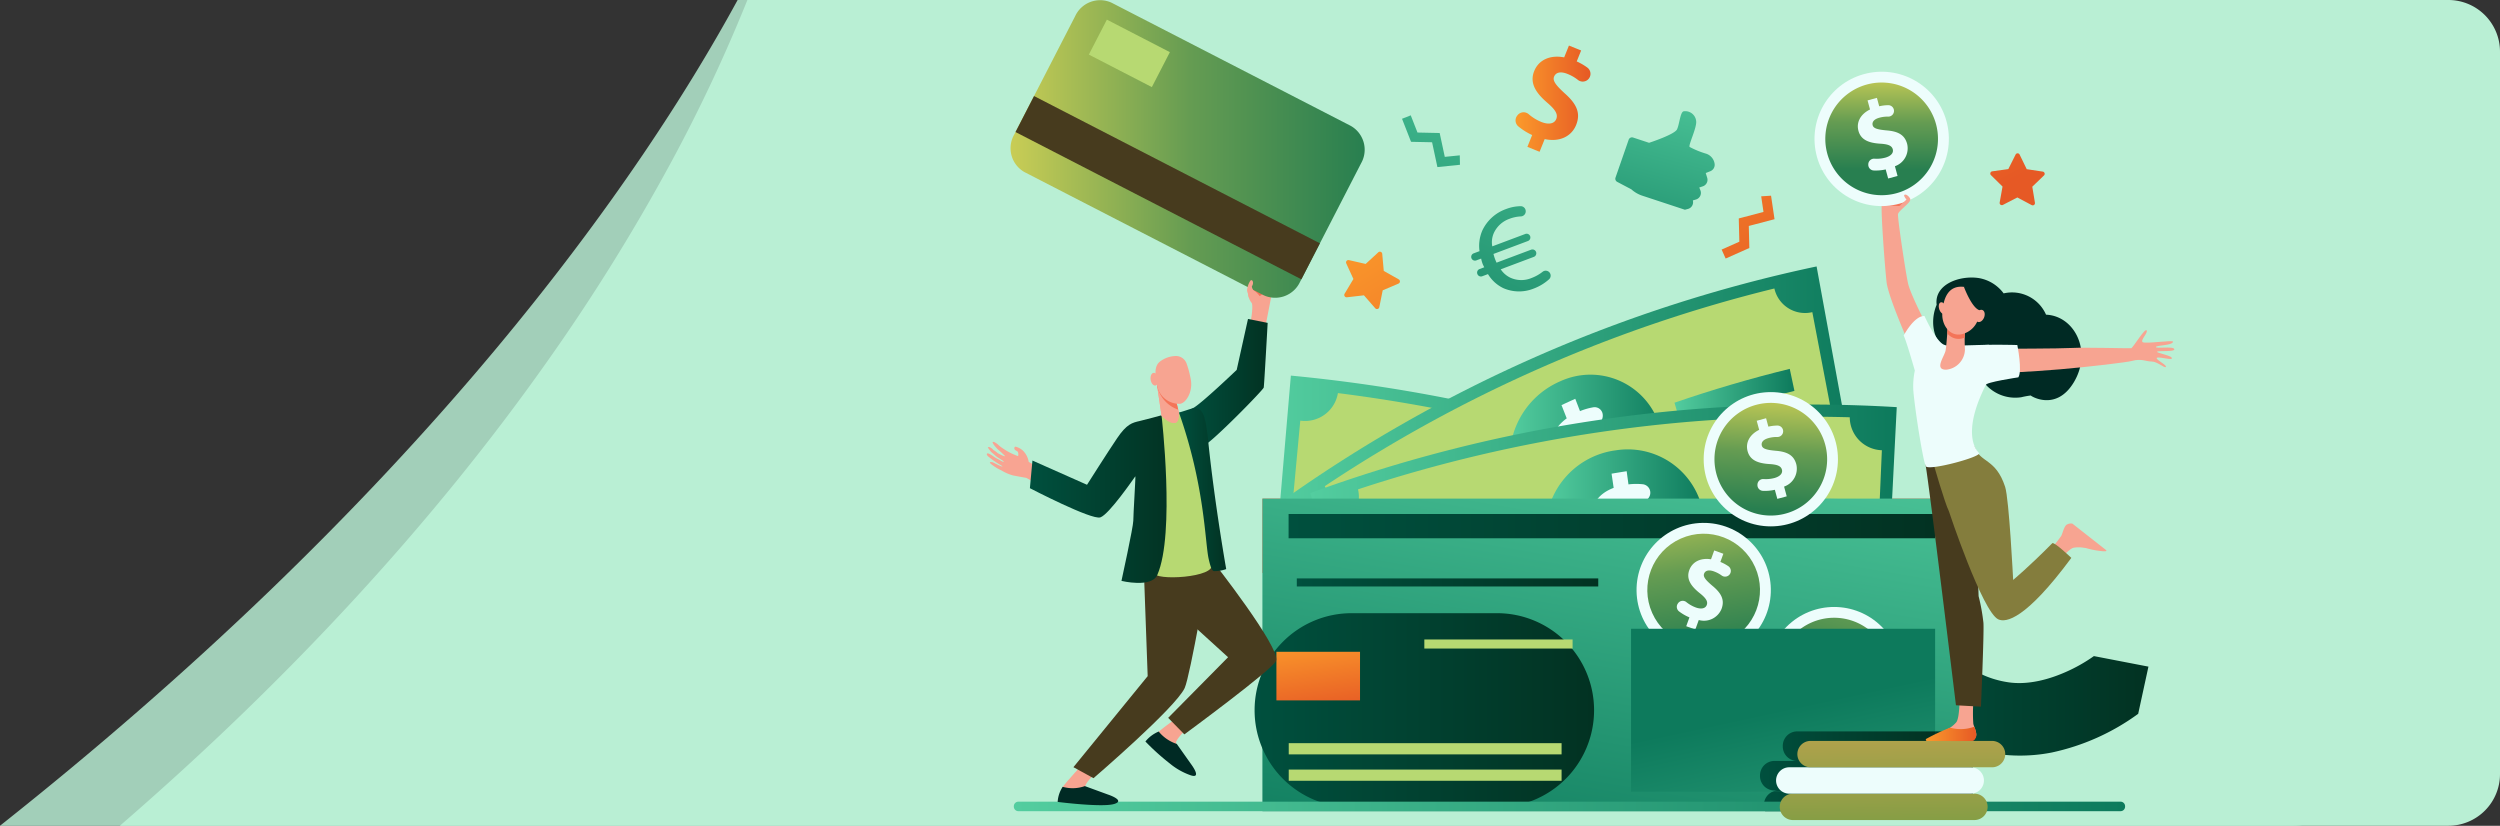 <svg xmlns="http://www.w3.org/2000/svg" xmlns:xlink="http://www.w3.org/1999/xlink" width="435.957" height="144" viewBox="0 0 435.957 144">
  <rect x="0" y="0" width="435.957" height="144" fill="#333333" stroke="none"/>
  <defs>
    <linearGradient id="linear-gradient" y1="0.5" x2="1" y2="0.5" gradientUnits="objectBoundingBox">
      <stop offset="0" stop-color="#00503e"/>
      <stop offset="1" stop-color="#023222"/>
    </linearGradient>
    <linearGradient id="linear-gradient-2" x1="-2.236" y1="-4.341" x2="0.474" y2="0.474" gradientUnits="objectBoundingBox">
      <stop offset="0" stop-color="#fb9a2b"/>
      <stop offset="1" stop-color="#e65925"/>
    </linearGradient>
    <linearGradient id="linear-gradient-3" y1="0.5" x2="1" y2="0.5" gradientUnits="objectBoundingBox">
      <stop offset="0" stop-color="#53cd9f"/>
      <stop offset="1" stop-color="#0d7a5c"/>
    </linearGradient>
    <linearGradient id="linear-gradient-9" x1="0.829" y1="-0.342" x2="0.214" y2="1.232" xlink:href="#linear-gradient-3"/>
    <linearGradient id="linear-gradient-13" x1="0.31" y1="-0.28" x2="0.688" y2="1.269" xlink:href="#linear-gradient-2"/>
    <linearGradient id="linear-gradient-15" x1="0.529" y1="-0.086" x2="0.478" y2="0.946" gradientUnits="objectBoundingBox">
      <stop offset="0" stop-color="#c9cd55"/>
      <stop offset="0.507" stop-color="#659c52"/>
      <stop offset="1" stop-color="#287f50"/>
    </linearGradient>
    <linearGradient id="linear-gradient-16" x1="0.855" y1="-0.764" x2="0.472" y2="0.601" xlink:href="#linear-gradient-15"/>
    <linearGradient id="linear-gradient-17" x1="0.745" y1="-0.374" x2="0.362" y2="0.991" xlink:href="#linear-gradient-15"/>
    <linearGradient id="linear-gradient-18" x1="1.273" y1="2.425" x2="0.497" y2="0.493" xlink:href="#linear-gradient-3"/>
    <linearGradient id="linear-gradient-21" x1="0.302" y1="-2.729" x2="0.663" y2="3.171" gradientUnits="objectBoundingBox">
      <stop offset="0" stop-color="#c7a44f"/>
      <stop offset="1" stop-color="#609a3f"/>
    </linearGradient>
    <linearGradient id="linear-gradient-22" x1="0.386" y1="-1.368" x2="0.747" y2="4.532" xlink:href="#linear-gradient-21"/>
    <linearGradient id="linear-gradient-23" x1="-1.388" y1="-2.207" x2="1.4" y2="1.781" xlink:href="#linear-gradient-2"/>
    <linearGradient id="linear-gradient-24" x1="0" y1="0.5" x2="1" y2="0.5" xlink:href="#linear-gradient-2"/>
    <linearGradient id="linear-gradient-25" x1="1.59" y1="-2.011" x2="-0.279" y2="2.647" xlink:href="#linear-gradient-3"/>
    <linearGradient id="linear-gradient-26" x1="1.459" y1="-2.36" x2="-1.104" y2="5.316" xlink:href="#linear-gradient-3"/>
    <linearGradient id="linear-gradient-27" x1="0.791" y1="-0.474" x2="0.113" y2="2.07" xlink:href="#linear-gradient-3"/>
    <linearGradient id="linear-gradient-28" x1="-0.039" y1="-0.254" x2="2.607" y2="4.114" xlink:href="#linear-gradient-2"/>
    <linearGradient id="linear-gradient-33" x1="0" y1="0.5" x2="1" y2="0.5" xlink:href="#linear-gradient-15"/>
    <linearGradient id="linear-gradient-36" x1="0.503" y1="-0.079" x2="0.499" y2="0.771" xlink:href="#linear-gradient-15"/>
  </defs>
  <g id="Group_1527" data-name="Group 1527" transform="translate(-547.043 -595)">
    <path id="Subtraction_5" data-name="Subtraction 5" d="M846.547,202.58H446.59c33.389-26.458,62.457-54.405,86.4-83.067,9.457-11.323,18.134-22.794,25.789-34.095,6.169-9.107,11.7-18.136,16.44-26.838H846.547a9.01,9.01,0,0,1,9,9v126A9.01,9.01,0,0,1,846.547,202.58Z" transform="translate(100.453 536.42)" fill="#b9efd4" opacity="0.827"/>
    <path id="Subtraction_6" data-name="Subtraction 6" d="M846.547,202.58H440.484c29.66-25.658,54.774-52.952,74.643-81.126a340.907,340.907,0,0,0,21.451-34.5A276.136,276.136,0,0,0,549.922,58.58H846.547a9.01,9.01,0,0,1,9,9v126A9.01,9.01,0,0,1,846.547,202.58Z" transform="translate(127.453 536.42)" fill="#b9efd4"/>
    <g id="Group_1460" data-name="Group 1460" transform="translate(-677.131 181.003)">
      <g id="Group_1433" data-name="Group 1433" transform="translate(1553.034 526.779)">
        <path id="Path_1601" data-name="Path 1601" d="M2967.347,1552.88a24.785,24.785,0,0,1-4.9-5.358l10.725-6.775s-.015-.025-.046-.071a13.9,13.9,0,0,0,2.688,2.745,16.742,16.742,0,0,0,7.877,3.433c3.751.6,7.621-.653,10.208-1.808a27.721,27.721,0,0,0,4.834-2.742l9.51,1.838-1.788,8.227a39.527,39.527,0,0,1-15.1,6.755A28.671,28.671,0,0,1,2967.347,1552.88Z" transform="translate(-2962.452 -1540.675)" fill="url(#linear-gradient)"/>
      </g>
      <path id="Path_1602" data-name="Path 1602" d="M3146.587,690.032l2.517-1.3,2.5,1.334a.39.39,0,0,0,.568-.407l-.463-2.8,2.042-1.967a.39.39,0,0,0-.212-.666l-2.8-.424-1.24-2.55a.39.39,0,0,0-.7,0l-1.27,2.535-2.808.391a.39.39,0,0,0-.22.663l2.019,1.991-.5,2.792A.39.39,0,0,0,3146.587,690.032Z" transform="translate(-1573.139 -240.303)" fill="url(#linear-gradient-2)"/>
      <rect id="Rectangle_139" data-name="Rectangle 139" width="123.853" height="12.964" transform="translate(1444.317 500.946)" fill="#f47257"/>
      <g id="Group_1435" data-name="Group 1435" transform="translate(1445.817 479.501)">
        <path id="Path_1603" data-name="Path 1603" d="M1980.791,1135.7a239.162,239.162,0,0,0-89.409-26.79q1.731-20.271,3.462-40.542a276.536,276.536,0,0,1,103.377,30.975Z" transform="translate(-1891.382 -1068.373)" fill="url(#linear-gradient-3)"/>
        <path id="Path_1604" data-name="Path 1604" d="M1918.808,1128.839q1.18-12.642,2.359-25.284a5.8,5.8,0,0,0,6.561-4.8,274.515,274.515,0,0,1,86.676,25.971c-1.219,2.769.211,6.188,3.16,7.717l-10.7,22.785a5.145,5.145,0,0,0-7.143,2.524,241.067,241.067,0,0,0-76.114-22.807A5.454,5.454,0,0,0,1918.808,1128.839Z" transform="translate(-1916.063 -1095.71)" fill="#b7d972"/>
        <g id="Group_1434" data-name="Group 1434" transform="translate(13.702 15.766)">
          <path id="Path_1605" data-name="Path 1605" d="M2310.856,1244.625a14.033,14.033,0,0,1-17.481,8.729,14.976,14.976,0,0,1-10.2-17.275c1.614-7.514,9.6-12.017,17.7-9.512S2313.371,1237.389,2310.856,1244.625Z" transform="translate(-2257.365 -1225.871)" fill="#50bfa5"/>
          <path id="Path_1606" data-name="Path 1606" d="M2359.81,1287.715q.3-1.214.6-2.428a13.14,13.14,0,0,1-2.935-1.374,1.567,1.567,0,0,1-.565-2.034l.045-.085a1.505,1.505,0,0,1,2.172-.53,9.66,9.66,0,0,0,2.69,1.246c1.471.412,2.621.146,2.887-.873.251-.967-.418-1.826-2.2-3.006-2.573-1.7-4.215-3.472-3.648-5.966.512-2.259,2.6-3.61,5.633-3.344q.3-1.215.6-2.43,1.34.371,2.676.756-.286,1.123-.573,2.245a12.357,12.357,0,0,1,2.377,1.059,1.559,1.559,0,0,1,.62,2.115h0a1.581,1.581,0,0,1-2.209.468,8.835,8.835,0,0,0-2.268-1c-1.743-.5-2.483.071-2.657.786-.207.846.6,1.633,2.637,3.1,2.868,1.985,3.726,3.781,3.1,6.06-.628,2.259-2.769,3.677-5.828,3.341q-.336,1.3-.673,2.6Q2361.051,1288.059,2359.81,1287.715Z" transform="translate(-2323.861 -1262.784)" fill="#3c8f7c"/>
          <path id="Path_1607" data-name="Path 1607" d="M2049.806,1253.96q-10.678-2.464-21.543-4.009.251-1.949.5-3.9,11.008,1.564,21.845,4.065Z" transform="translate(-2028.263 -1244.033)" fill="#50bfa5"/>
          <path id="Path_1608" data-name="Path 1608" d="M2616.348,1409.277q-9.937-4.859-20.2-8.843l1.3-3.69q10.4,4.036,20.486,8.966Z" transform="translate(-2539.299 -1379.64)" fill="#50bfa5"/>
        </g>
      </g>
      <g id="Group_1437" data-name="Group 1437" transform="translate(1447.448 460.46)">
        <path id="Path_1609" data-name="Path 1609" d="M2008.5,918.148a215.974,215.974,0,0,0-80.874,35.558l-19.955-34.433a249.715,249.715,0,0,1,93.508-41.113Z" transform="translate(-1907.671 -878.16)" fill="url(#linear-gradient-3)"/>
        <path id="Path_1610" data-name="Path 1610" d="M1975.6,980.61l-12.3-21.6a6.351,6.351,0,0,0,2.176-7.992,247.832,247.832,0,0,1,78.4-34.471,5.476,5.476,0,0,0,6.617,4.126l4.753,24.919a5.423,5.423,0,0,0-3.871,6.548,217.628,217.628,0,0,0-68.848,30.271A4.7,4.7,0,0,0,1975.6,980.61Z" transform="translate(-1957.729 -912.703)" fill="#b7d972"/>
        <g id="Group_1436" data-name="Group 1436" transform="translate(17.805 17.86)">
          <path id="Path_1611" data-name="Path 1611" d="M2333.057,1076.11c2.167,7.365-1.513,15.237-8.057,18.057a13,13,0,0,1-17.122-7.246,14.6,14.6,0,0,1,7.783-18.818A12.62,12.62,0,0,1,2333.057,1076.11Z" transform="translate(-2284.652 -1065.941)" fill="url(#linear-gradient-3)"/>
          <path id="Path_1612" data-name="Path 1612" d="M2389.477,1129.745l-.9-2.314a11.432,11.432,0,0,1-2.929.774,1.423,1.423,0,0,1-1.547-1.258c-.005-.032-.01-.064-.014-.1a1.556,1.556,0,0,1,1.309-1.8,8.419,8.419,0,0,0,2.677-.72c1.314-.608,2.016-1.551,1.646-2.53-.351-.928-1.323-1.185-3.292-.992-2.843.285-5.04-.08-6.006-2.423-.875-2.121-.087-4.521,2.3-6.241q-.455-1.155-.91-2.311,1.195-.557,2.4-1.1l.824,2.149a10.784,10.784,0,0,1,2.342-.67A1.416,1.416,0,0,1,2389,1111.5h0a1.628,1.628,0,0,1-1.371,1.777,7.715,7.715,0,0,0-2.229.648c-1.562.715-1.793,1.635-1.525,2.315.317.8,1.349.917,3.665.785,3.219-.246,4.85.636,5.65,2.849.791,2.2,0,4.684-2.447,6.362l.947,2.494Q2390.584,1129.229,2389.477,1129.745Z" transform="translate(-2350.59 -1103.509)" fill="#edfdfc"/>
          <path id="Path_1613" data-name="Path 1613" d="M2105.465,1258.969q-9.25,4.831-18.129,10.512l-1.794-3.419q8.995-5.757,18.383-10.659Z" transform="translate(-2085.543 -1235.5)" fill="#50bfa5"/>
          <path id="Path_1614" data-name="Path 1614" d="M2615.188,1060.417q-10.033,2.456-19.823,5.818l-1.091-3.759q9.919-3.406,20.1-5.9Q2614.781,1058.5,2615.188,1060.417Z" transform="translate(-2543.349 -1056.577)" fill="url(#linear-gradient-3)"/>
        </g>
      </g>
      <g id="Group_1439" data-name="Group 1439" transform="translate(1452.659 484.535)">
        <path id="Path_1615" data-name="Path 1615" d="M2059.94,1159.766a219.152,219.152,0,0,0-88.454,12.964l-11.761-38.616A253.389,253.389,0,0,1,2062,1119.124Q2060.969,1139.445,2059.94,1159.766Z" transform="translate(-1959.725 -1118.663)" fill="url(#linear-gradient-3)"/>
        <path id="Path_1616" data-name="Path 1616" d="M2009.947,1183.914l-7.159-24.167a6.113,6.113,0,0,0,4.019-7.157,251.477,251.477,0,0,1,85.75-12.568,5.781,5.781,0,0,0,5.6,5.748q-.547,12.688-1.093,25.377a5.245,5.245,0,0,0-5.363,5.311,220.841,220.841,0,0,0-75.3,11.036A4.971,4.971,0,0,0,2009.947,1183.914Z" transform="translate(-1998.477 -1137.794)" fill="#b7d972"/>
        <g id="Group_1438" data-name="Group 1438" transform="translate(15.948 7.848)">
          <path id="Path_1617" data-name="Path 1617" d="M2397.037,1209.56a14.555,14.555,0,0,1-12.193,15.339,13.777,13.777,0,0,1-15.286-11.554,14.067,14.067,0,0,1,12.1-16.148A13.343,13.343,0,0,1,2397.037,1209.56Z" transform="translate(-2344.301 -1197.059)" fill="url(#linear-gradient-3)"/>
          <path id="Path_1618" data-name="Path 1618" d="M2456.743,1256.646q-.178-1.239-.356-2.479a11.8,11.8,0,0,1-3.084-.028,1.5,1.5,0,0,1-1.24-1.627c0-.032.005-.065.008-.1a1.513,1.513,0,0,1,1.717-1.4,8.685,8.685,0,0,0,2.822.013c1.444-.24,2.36-.966,2.222-2.012-.132-.992-1.035-1.5-3.032-1.833-2.885-.478-4.977-1.414-5.389-3.938-.374-2.285.967-4.4,3.735-5.43q-.181-1.239-.363-2.477,1.314-.222,2.63-.43.158,1.149.316,2.3a11.1,11.1,0,0,1,2.478-.027,1.486,1.486,0,0,1,1.318,1.678h0a1.583,1.583,0,0,1-1.773,1.356,7.958,7.958,0,0,0-2.361.036c-1.715.278-2.159,1.107-2.051,1.836.127.863,1.124,1.245,3.451,1.731,3.248.616,4.659,1.9,4.937,4.255.272,2.334-1.093,4.532-3.907,5.508q.179,1.332.358,2.665Q2457.96,1256.44,2456.743,1256.646Z" transform="translate(-2417.185 -1231.121)" fill="#edfdfc"/>
          <path id="Path_1619" data-name="Path 1619" d="M2140.449,1340.355q-10.295,2.222-20.42,5.366l-.982-3.784q10.257-3.186,20.706-5.441Z" transform="translate(-2119.047 -1322.538)" fill="#50bfa5"/>
          <path id="Path_1620" data-name="Path 1620" d="M2701.966,1286.7q-10.518-.284-21.006.373-.1-1.964-.205-3.927,10.626-.665,21.3-.378Z" transform="translate(-2624.526 -1274.11)" fill="#50bfa5"/>
        </g>
      </g>
      <rect id="Rectangle_140" data-name="Rectangle 140" width="123.853" height="54.508" transform="translate(1444.317 500.946)" fill="url(#linear-gradient-9)"/>
      <path id="Path_1621" data-name="Path 1621" d="M2780.3,1688.115h-30.647a2.52,2.52,0,0,0-2.46,2.576h0a2.52,2.52,0,0,0,2.46,2.577h-3.974a2.52,2.52,0,0,0-2.46,2.576h0a2.52,2.52,0,0,0,2.46,2.576h.688a2.52,2.52,0,0,0-2.46,2.576,2.678,2.678,0,0,0,.207,1.034H2780.3Z" transform="translate(-1212.132 -1146.577)" fill="url(#linear-gradient)"/>
      <rect id="Rectangle_141" data-name="Rectangle 141" width="112.745" height="4.233" transform="translate(1448.881 503.63)" fill="url(#linear-gradient)"/>
      <g id="Group_1440" data-name="Group 1440" transform="translate(1442.953 520.926)">
        <path id="Rectangle_142" data-name="Rectangle 142" d="M16.926,0H42.275A16.926,16.926,0,0,1,59.2,16.926v0A16.926,16.926,0,0,1,42.276,33.853H16.926A16.926,16.926,0,0,1,0,16.926v0A16.926,16.926,0,0,1,16.926,0Z" fill="url(#linear-gradient)"/>
        <rect id="Rectangle_143" data-name="Rectangle 143" width="14.579" height="8.476" transform="translate(3.806 6.732)" fill="url(#linear-gradient-13)"/>
        <rect id="Rectangle_144" data-name="Rectangle 144" width="25.853" height="1.582" transform="translate(29.601 4.585)" fill="#b7d972"/>
        <rect id="Rectangle_145" data-name="Rectangle 145" width="47.579" height="1.955" transform="translate(5.954 22.667)" fill="#b7d972"/>
        <rect id="Rectangle_146" data-name="Rectangle 146" width="47.579" height="1.955" transform="translate(5.954 27.27)" fill="#b7d972"/>
      </g>
      <rect id="Rectangle_147" data-name="Rectangle 147" width="52.569" height="1.405" transform="translate(1450.313 514.863)" fill="url(#linear-gradient)"/>
      <g id="Group_1442" data-name="Group 1442" transform="translate(1521.265 482.372)">
        <circle id="Ellipse_393" data-name="Ellipse 393" cx="11.708" cy="11.708" r="11.708" transform="translate(0)" fill="#edfdfc"/>
        <path id="Path_1622" data-name="Path 1622" d="M2681.76,1120.038a9.824,9.824,0,1,1-13.685-2.4A9.824,9.824,0,0,1,2681.76,1120.038Z" transform="translate(-2662.011 -1113.974)" fill="url(#linear-gradient-15)"/>
        <g id="Group_1441" data-name="Group 1441" transform="translate(7.555 4.555)">
          <path id="Path_1623" data-name="Path 1623" d="M2725.847,1156.616l-.428-1.583a7.966,7.966,0,0,1-2.091.184,1,1,0,0,1-.947-.984v-.063a1,1,0,0,1,1.057-1.009,5.812,5.812,0,0,0,1.892-.177c.95-.257,1.5-.8,1.321-1.466-.171-.633-.813-.889-2.159-.972-1.945-.118-3.387-.622-3.824-2.238-.4-1.467.326-2.9,2.014-3.728l-.428-1.583,1.633-.442.4,1.467a7.352,7.352,0,0,1,1.58-.192,1,1,0,0,1,1,.985h0a1,1,0,0,1-1.018,1.011,5.307,5.307,0,0,0-1.521.188c-1.083.293-1.307.854-1.181,1.321.149.55.827.742,2.387.892,2.173.164,3.22.864,3.626,2.364a3.308,3.308,0,0,1-2.132,3.885l.459,1.7Z" transform="translate(-2720.56 -1142.553)" fill="#edfdfc"/>
        </g>
      </g>
      <g id="Group_1444" data-name="Group 1444" transform="translate(1527.461 514.992)">
        <circle id="Ellipse_394" data-name="Ellipse 394" cx="11.708" cy="11.708" r="11.708" transform="translate(0 16.557) rotate(-45)" fill="#edfdfc"/>
        <path id="Path_1624" data-name="Path 1624" d="M2792.1,1494.354a9.824,9.824,0,1,1-13.685-2.4A9.824,9.824,0,0,1,2792.1,1494.354Z" transform="translate(-2767.501 -1483.441)" fill="url(#linear-gradient-16)"/>
        <g id="Group_1443" data-name="Group 1443" transform="translate(12.404 9.404)">
          <path id="Path_1625" data-name="Path 1625" d="M2836.187,1530.933l-.428-1.583a7.967,7.967,0,0,1-2.092.184,1,1,0,0,1-.946-.984v-.063a1,1,0,0,1,1.058-1.009,5.815,5.815,0,0,0,1.891-.177c.95-.257,1.5-.8,1.321-1.466-.171-.633-.813-.889-2.159-.972-1.946-.118-3.387-.622-3.824-2.239-.4-1.466.326-2.9,2.014-3.728l-.428-1.583,1.633-.442.4,1.466a7.373,7.373,0,0,1,1.58-.192,1,1,0,0,1,1,.985h0a1,1,0,0,1-1.018,1.011,5.307,5.307,0,0,0-1.52.188c-1.083.293-1.307.854-1.181,1.321.149.55.826.742,2.387.892,2.173.164,3.22.864,3.626,2.364a3.308,3.308,0,0,1-2.133,3.885l.46,1.7Z" transform="translate(-2830.9 -1516.87)" fill="#fff"/>
        </g>
      </g>
      <g id="Group_1446" data-name="Group 1446" transform="translate(1508.292 503.92)">
        <circle id="Ellipse_395" data-name="Ellipse 395" cx="11.708" cy="11.708" r="11.708" transform="matrix(1, -0.017, 0.017, 1, 1.07, 1.46)" fill="#edfdfc"/>
        <circle id="Ellipse_396" data-name="Ellipse 396" cx="9.824" cy="9.824" r="9.824" transform="translate(0 7.994) rotate(-24.006)" fill="url(#linear-gradient-17)"/>
        <g id="Group_1445" data-name="Group 1445" transform="translate(8.288 6.065)">
          <path id="Path_1626" data-name="Path 1626" d="M2599.933,1386.12l.559-1.542a7.96,7.96,0,0,1-1.818-1.051,1,1,0,0,1-.209-1.349l.035-.052a1,1,0,0,1,1.446-.219,5.822,5.822,0,0,0,1.65.941c.925.335,1.688.208,1.923-.441.224-.617-.155-1.195-1.208-2.036-1.525-1.214-2.415-2.455-1.845-4.029.518-1.428,1.93-2.183,3.791-1.894l.559-1.542,1.591.577-.518,1.428a7.352,7.352,0,0,1,1.4.75,1,1,0,0,1,.25,1.379h0a1,1,0,0,1-1.414.242,5.312,5.312,0,0,0-1.353-.719c-1.055-.382-1.561-.052-1.725.4-.194.536.25,1.083,1.442,2.1,1.684,1.382,2.139,2.557,1.61,4.018a3.308,3.308,0,0,1-3.978,1.955l-.6,1.656Z" transform="translate(-2598.291 -1372.906)" fill="#edfdfc"/>
        </g>
      </g>
      <rect id="Rectangle_148" data-name="Rectangle 148" width="53.025" height="28.418" transform="translate(1508.601 523.643)" fill="url(#linear-gradient-18)"/>
      <path id="Path_1627" data-name="Path 1627" d="M2747.194,1690.691h0a2.52,2.52,0,0,0,2.46,2.577h-3.974a2.52,2.52,0,0,0-2.46,2.576h0a2.52,2.52,0,0,0,2.46,2.576h.688a2.359,2.359,0,0,0-.989.217h28.378v-10.522h-24.1A2.52,2.52,0,0,0,2747.194,1690.691Z" transform="translate(-1212.132 -1146.577)" fill="url(#linear-gradient)"/>
      <g id="Group_1448" data-name="Group 1448" transform="translate(1400.969 543.201)">
        <g id="Group_1447" data-name="Group 1447" transform="translate(0 10.592)">
          <path id="Path_1628" data-name="Path 1628" d="M1443.355,1811.365h0a.8.8,0,0,0,.771.831H1636.37a.8.8,0,0,0,.771-.831h0a.8.8,0,0,0-.771-.831H1444.126A.8.8,0,0,0,1443.355,1811.365Z" transform="translate(-1443.355 -1810.534)" fill="url(#linear-gradient-3)"/>
        </g>
        <path id="Path_1629" data-name="Path 1629" d="M2811.574,1801.2h-31.649a2.3,2.3,0,0,1-2.3-2.3h0a2.3,2.3,0,0,1,2.3-2.3h31.649a2.3,2.3,0,0,1,2.3,2.3h0A2.3,2.3,0,0,1,2811.574,1801.2Z" transform="translate(-2644.063 -1787.401)" fill="url(#linear-gradient-21)"/>
        <path id="Path_1630" data-name="Path 1630" d="M2805.146,1755.258H2773.5a2.3,2.3,0,0,1-2.3-2.3h0a2.3,2.3,0,0,1,2.3-2.3h31.648a2.3,2.3,0,0,1,2.3,2.3h0A2.3,2.3,0,0,1,2805.146,1755.258Z" transform="translate(-2638.278 -1746.061)" fill="#edfdfc"/>
        <path id="Path_1631" data-name="Path 1631" d="M2842.246,1709.319H2810.6a2.3,2.3,0,0,1-2.3-2.3h0a2.3,2.3,0,0,1,2.3-2.3h31.649a2.3,2.3,0,0,1,2.3,2.3h0A2.3,2.3,0,0,1,2842.246,1709.319Z" transform="translate(-2671.665 -1704.72)" fill="url(#linear-gradient-22)"/>
      </g>
      <path id="Path_1632" data-name="Path 1632" d="M2683.275,755.018l.4,2.724-4.311,1.132.1,4.056-3.088,1.375.7,1.563,4.13-1.839-.093-3.843,4.486-1.178-.606-4.1Z" transform="translate(-1151.979 -306.786)" fill="url(#linear-gradient-23)"/>
      <g id="Group_1449" data-name="Group 1449" transform="translate(1488.459 421.941)">
        <path id="Path_1633" data-name="Path 1633" d="M2319.425,511.027l.831-2.062a10.793,10.793,0,0,1-2.412-1.511,1.353,1.353,0,0,1-.22-1.837l.051-.069a1.35,1.35,0,0,1,1.969-.227,7.876,7.876,0,0,0,2.191,1.354c1.237.5,2.276.362,2.626-.506.332-.825-.152-1.626-1.54-2.815-2.007-1.717-3.155-3.441-2.306-5.546.77-1.91,2.719-2.865,5.225-2.385l.831-2.062,2.127.857-.77,1.91a9.982,9.982,0,0,1,1.865,1.084,1.351,1.351,0,0,1,.272,1.88h0a1.352,1.352,0,0,1-1.927.261,7.19,7.19,0,0,0-1.8-1.039c-1.411-.568-2.111-.144-2.356.463-.289.716.288,1.478,1.853,2.916,2.215,1.952,2.776,3.566,1.989,5.519-.779,1.932-2.811,3.03-5.481,2.458l-.892,2.214Z" transform="translate(-2317.361 -493.36)" fill="url(#linear-gradient-24)"/>
      </g>
      <path id="Path_1634" data-name="Path 1634" d="M2253.857,784.836a.864.864,0,0,1-.148,1.088,8.495,8.495,0,0,1-2.7,1.627,6.829,6.829,0,0,1-5.253-.072,6.292,6.292,0,0,1-2.7-2.459l-1,.375a.656.656,0,0,1-.845-.384l-.01-.026a.656.656,0,0,1,.384-.845l.819-.307c-.131-.272-.224-.441-.282-.595a6.429,6.429,0,0,1-.259-.924l-.845.317a.656.656,0,0,1-.844-.384h0a.656.656,0,0,1,.384-.845l1.024-.384a6.736,6.736,0,0,1,.488-3.6,7.248,7.248,0,0,1,4.116-3.734,7.41,7.41,0,0,1,2.561-.508.885.885,0,0,1,.893.843v.015a.887.887,0,0,1-.855.926,6.346,6.346,0,0,0-1.991.422,4.721,4.721,0,0,0-2.687,2.41,3.935,3.935,0,0,0-.3,2.39l5.758-2.161a.656.656,0,0,1,.844.384h0a.656.656,0,0,1-.384.845l-6.014,2.257c.08.291.16.582.228.761.086.23.173.46.314.758l6.026-2.262a.67.67,0,0,1,.862.392h0a.67.67,0,0,1-.392.862l-5.771,2.166a4.169,4.169,0,0,0,1.689,1.468,4.611,4.611,0,0,0,3.7.044,7.226,7.226,0,0,0,1.921-1.083.864.864,0,0,1,1.271.223Z" transform="translate(-759.404 -323.225)" fill="url(#linear-gradient-25)"/>
      <path id="Path_1635" data-name="Path 1635" d="M2129.656,621.864l-2.614.265-.892-4.159-3.87-.083-1.176-3-1.52.6,1.573,4.017,3.668.079.928,4.327,3.934-.4Z" transform="translate(-650.922 -180.778)" fill="url(#linear-gradient-26)"/>
      <g id="Group_1450" data-name="Group 1450" transform="translate(1505.849 433.392)">
        <path id="Path_1636" data-name="Path 1636" d="M2494.184,612.34l2.8.923s4.435-1.437,4.871-2.341.56-3.1,1.191-3.157a1.91,1.91,0,0,1,2.141,1.646c.211,1.089-1.384,4.238-1.135,4.573a15.289,15.289,0,0,0,2.918,1.188,2.181,2.181,0,0,1,1.443,1.758v0a1.2,1.2,0,0,1-.75,1.289l-.8.311.257.831a1.2,1.2,0,0,1-.759,1.488l-.622.209.2.506a1.2,1.2,0,0,1-.774,1.586l-.544.158.022.145a1.2,1.2,0,0,1-.872,1.341l-.54.142-7.449-2.458a5.31,5.31,0,0,1-1.888-1.1l-2.474-1.305a.615.615,0,0,1-.288-.747l2.293-6.6A.613.613,0,0,1,2494.184,612.34Z" transform="translate(-2491.088 -607.756)" fill="url(#linear-gradient-27)"/>
      </g>
      <path id="Path_1637" data-name="Path 1637" d="M2025.036,862.11l.592-2.935,2.754-1.176a.411.411,0,0,0,.04-.737l-2.608-1.47-.268-2.982a.412.412,0,0,0-.688-.266l-2.2,2.027-2.919-.667a.412.412,0,0,0-.466.572l1.246,2.723-1.536,2.57a.412.412,0,0,0,.4.62l2.974-.344,1.969,2.255A.411.411,0,0,0,2025.036,862.11Z" transform="translate(-560.335 -394.549)" fill="url(#linear-gradient-28)"/>
      <g id="Group_1453" data-name="Group 1453" transform="translate(1396.254 413.996)">
        <g id="Group_1451" data-name="Group 1451" transform="translate(0 49.983)">
          <path id="Path_1638" data-name="Path 1638" d="M1682.258,1669.3a39.116,39.116,0,0,0-4.248,3.435c-.832,1.137,6.218,3.264,5.448,1.932-.177-.306-.684-1.337-.707-1.438-.118-.542,1.377-2,1.377-2Z" transform="translate(-1649.744 -1593.621)" fill="#f7a491"/>
          <path id="Path_1639" data-name="Path 1639" d="M1680.512,1694.082l-2.492-3.522a6.792,6.792,0,0,1-3.153-2.158,5.841,5.841,0,0,0-2.318,1.735,40.639,40.639,0,0,0,4.239,3.822,11.775,11.775,0,0,0,3.63,2.061C1682.523,1696.732,1680.512,1694.082,1680.512,1694.082Z" transform="translate(-1644.89 -1610.814)" fill="#002a24"/>
          <path id="Path_1640" data-name="Path 1640" d="M1398.1,1184.16s.451.4.611.52c.188.142.779.527.779.527a11.442,11.442,0,0,0,2.215,1.058,1.06,1.06,0,0,0-.036-.745c-.106-.122-.414-.247-.52-.369a.393.393,0,0,1-.006-.5c.136-.136.868.264.868.264a2.729,2.729,0,0,1,.841.727,3.527,3.527,0,0,1,.713,1.633,33.281,33.281,0,0,0,3.14,1.57s8.983,3.734,9.467,3.938h.006a2.612,2.612,0,0,1-.271,1.167c-.215,1.283-.6,1.369-.888,2.606-1.378-.7-10.915-5.951-11.885-6.5,0,0-1.452-.248-2.36-.433a8.108,8.108,0,0,1-1.948-.851,8.542,8.542,0,0,1-1.742-1.056c-.77-.6.224-.372.224-.372s1.617.857,1.659.721c.032-.1-.877-.522-1.735-1.174-.22-.167-.438-.333-.636-.488-.521-.4-.43-.829.18-.49a6.771,6.771,0,0,1,.8.51,5.638,5.638,0,0,0,.777.435,7.352,7.352,0,0,0,.8.443c0-.032.128-.043-.1-.228-.275-.222-.961-.569-1.341-.926-.216-.2-.691-.6-.691-.6a5.933,5.933,0,0,1-.58-.778c.161-.262.716.124.974.436a4.579,4.579,0,0,1,.753.549s1.178.658,1.269.5a15.588,15.588,0,0,0-1.229-1.135c-.549-.538-1.018-1.167-.931-1.288C1397.425,1183.625,1398.1,1184.16,1398.1,1184.16Z" transform="translate(-1396.254 -1156.709)" fill="#f8a492"/>
          <path id="Path_1641" data-name="Path 1641" d="M1664.985,1391.868l.581,2.871,14.594,13.274-10.446,10.572,2.821,2.883s15.428-11.329,15.984-12.814c.856-2.286-11.06-17.427-11.06-17.427Z" transform="translate(-1638.084 -1343.387)" fill="#473b1e"/>
          <path id="Path_1642" data-name="Path 1642" d="M1531.538,1744.468s-2.944,3.208-3.522,4c-.833,1.137,5.385,2.815,4.615,1.484-.177-.306-.684-1.336-.707-1.438-.118-.542,1.377-2,1.377-2Z" transform="translate(-1514.757 -1661.268)" fill="#f7a491"/>
          <path id="Path_1643" data-name="Path 1643" d="M1528.494,1784.9l-4.052-1.481a6.347,6.347,0,0,1-3.867.126,5.365,5.365,0,0,0-.875,2.636s7.681.979,9.818.368S1528.494,1784.9,1528.494,1784.9Z" transform="translate(-1507.343 -1696.32)" fill="#002a24"/>
          <path id="Path_1644" data-name="Path 1644" d="M1559.457,1400.714l.655,18.113-12.949,15.877,3.5,1.918s14.324-12.294,15.9-15.719c.975-2.124,4.258-21.325,4.258-21.325Z" transform="translate(-1532.057 -1350.903)" fill="#473b1e"/>
          <path id="Path_1645" data-name="Path 1645" d="M1698.181,1158.9c-1.187-2.679-1.05-21.883-5.669-26.382-1.625.275-2.784.428-3.056.5-.241,1.978-.506,9.238-.669,15.891-.108,4.432,0,9.081-.542,11.531C1687.906,1161.962,1699.265,1161.349,1698.181,1158.9Z" transform="translate(-1659.009 -1110.578)" fill="#b7d972"/>
          <path id="Path_1646" data-name="Path 1646" d="M1490.48,1138.446c-1.3.3-2.251.5-3.951,3.014-1.627,2.4-5.24,8.107-5.24,8.107l-9.516-4.227-.445,4.82s10.766,5.6,12.285,5.092,5.789-6.747,6.105-7.168c.074-.1-.358,6.667-.358,7.748s-2.064,10.494-2.064,10.494,5.237,1.289,6.259-1.052c3.134-7.178.728-27.825.728-27.825S1491.413,1138.234,1490.48,1138.446Z" transform="translate(-1463.812 -1115.012)" fill="url(#linear-gradient)"/>
          <path id="Path_1647" data-name="Path 1647" d="M1850.573,916.193a2.85,2.85,0,0,1-.64-1.654l-.178-.684c.162-.066,3.336-.518,4.293-.543a1.742,1.742,0,0,1,.11.722c-.142.782-1.141,5.861-1.141,5.861l-2.733.054S1850.878,916.938,1850.573,916.193Z" transform="translate(-1804.359 -913.312)" fill="#f7a491"/>
          <path id="Path_1648" data-name="Path 1648" d="M1741.638,987.09s1.875,5.336,3.418,4.567,10.213-9.607,10.3-10.035.686-11.276.686-11.276l-3.429-.683-1.972,8.884s-6.344,6.065-7.63,6.663A2.383,2.383,0,0,0,1741.638,987.09Z" transform="translate(-1707.064 -964.022)" fill="url(#linear-gradient)"/>
          <path id="Path_1649" data-name="Path 1649" d="M1737.074,1153.44a5.814,5.814,0,0,0,2.113-.352s-1.977-11.142-3.126-22.191c-.454-4.365-.875-6.154-2.676-5.838-.521.091-1.931.628-2.443.715,4.525,12.8,4.541,22.657,5.181,25.515C1736.444,1152.723,1736.724,1153.448,1737.074,1153.44Z" transform="translate(-1697.438 -1103.831)" fill="url(#linear-gradient)"/>
          <path id="Path_1650" data-name="Path 1650" d="M1696.017,1087l.474,1.934s.108,1.684-.674,1.835c-.943.183-2.344-1.228-2.344-1.228l-.811-5.455Z" transform="translate(-1662.992 -1066.996)" fill="#f7a491"/>
          <path id="Path_1651" data-name="Path 1651" d="M1696.017,1087l.474,1.934s.108,1.684-.674,1.835c-.943.183-2.344-1.228-2.344-1.228l-.811-5.455Z" transform="translate(-1662.992 -1066.996)" fill="#f7a491"/>
          <path id="Path_1652" data-name="Path 1652" d="M1692.743,1084.342l3.346,2.888.354,1.445A5.6,5.6,0,0,1,1692.743,1084.342Z" transform="translate(-1663.064 -1067.222)" fill="#f47458"/>
          <path id="Path_1653" data-name="Path 1653" d="M1693.718,1034.2a1.976,1.976,0,0,1,1.822,1.367,17.164,17.164,0,0,1,.73,2.8c.354,2.1-.84,4.018-1.88,4.171a3.933,3.933,0,0,1-4.063-3.507c-.235-1.274-.544-2.945.5-3.822A4.711,4.711,0,0,1,1693.718,1034.2Z" transform="translate(-1660.681 -1022.101)" fill="#f7a491"/>
          <path id="Path_1654" data-name="Path 1654" d="M1661.337,1016.849s-3.664-3.265-3.824-5.817,2.2-3.918,4.211-3.989a13.67,13.67,0,0,1,2.466.127c2.019.255,3.326,1.149,2.866,2.8-.618,2.22-4.807.347-5.664,1.036-.707.569.439,1.937-.248,2.458-.646.49-.317.324-.1,1.257A16.457,16.457,0,0,1,1661.337,1016.849Z" transform="translate(-1631.353 -997.652)" fill="url(#linear-gradient-24)"/>
          <path id="Path_1655" data-name="Path 1655" d="M1681.491,1064.661c.091.611.465,1.063.835,1.008s.6-.594.506-1.206-.464-1.062-.835-1.008S1681.4,1064.049,1681.491,1064.661Z" transform="translate(-1652.92 -1048.421)" fill="#f7a491"/>
          <path id="Path_1656" data-name="Path 1656" d="M1859.787,915.879A4.4,4.4,0,0,1,1860.97,917s1.545-.991,1.491-1.3c-.072-.416-1.651.356-1.651.356Z" transform="translate(-1813.386 -915.344)" fill="#f47458"/>
        </g>
        <g id="Group_1452" data-name="Group 1452" transform="translate(4.171)">
          <path id="Path_1657" data-name="Path 1657" d="M1440.306,444l41.724,21.483a4.783,4.783,0,0,0,6.34-2.324l10.655-20.694a4.783,4.783,0,0,0-1.791-6.511l-41.724-21.483a4.783,4.783,0,0,0-6.34,2.324l-10.655,20.694A4.783,4.783,0,0,0,1440.306,444Z" transform="translate(-1437.921 -413.996)" fill="url(#linear-gradient-33)"/>
          <rect id="Rectangle_149" data-name="Rectangle 149" width="7.061" height="56.076" transform="matrix(0.458, -0.889, 0.889, 0.458, 0.833, 23.025)" fill="#473b1e"/>
        </g>
        <rect id="Rectangle_150" data-name="Rectangle 150" width="12.363" height="6.858" transform="translate(20.939 3.427) rotate(27.293)" fill="#b7d972"/>
        <path id="Path_1658" data-name="Path 1658" d="M1850.733,903.706c-.073-.2-.216-.47-.145-.578.445-.68-.035-1.419-.358-.84a3.628,3.628,0,0,0-.489,1.459c.02.278.3,1.34.3,1.34A.985.985,0,0,0,1850.733,903.706Z" transform="translate(-1804.344 -853.222)" fill="#f7a491"/>
      </g>
      <g id="Group_1459" data-name="Group 1459" transform="translate(1538.306 424.22)">
        <g id="Group_1458" data-name="Group 1458" transform="translate(0 0)">
          <g id="Group_1455" data-name="Group 1455" transform="translate(13.708 23.986)">
            <path id="Path_1659" data-name="Path 1659" d="M3045.166,1632.482a26.306,26.306,0,0,0-.048,4.238c.112.556.733,1.7.448,2.226a1.419,1.419,0,0,1-.611.655l-7.387.117c-.4.006-.137-.248.188-.483a14.974,14.974,0,0,1,2.657-1.445c.11-.053.513-.3.659-.392a5.09,5.09,0,0,0,1.056-.918c.531-.581.577-3.4.577-3.4Z" transform="translate(-3028.845 -1544.718)" fill="#f7a491"/>
            <path id="Path_1660" data-name="Path 1660" d="M3033.867,1200.556s-3.175-1.566-2.565,1.839,5.264,41.692,5.264,41.692l4.358.242s.557-12.765.435-14.6a33.472,33.472,0,0,0-.844-4.669l-.37-11.324-4.111-13.982Z" transform="translate(-3023.321 -1155.308)" fill="#473b1e"/>
            <path id="Path_1661" data-name="Path 1661" d="M3036.286,1680.127a6.793,6.793,0,0,0,4.206-.162,3.3,3.3,0,0,1,.338,1.729c-.18.514-.413.743-.639.749-1.785.046-6.559,0-7.919.014a.218.218,0,0,1-.173-.359A36.042,36.042,0,0,1,3036.286,1680.127Z" transform="translate(-3024.061 -1587.448)" fill="url(#linear-gradient-24)"/>
            <path id="Path_1662" data-name="Path 1662" d="M2962.719,777.977s-2.685-5.166-3.1-7.062-1.859-11.447-1.737-12.062,2.4-2.095,2.121-2.617-2.454-.524-2.951-.479a4.5,4.5,0,0,0-1.925.688c-.428.353.481,11.8.753,14.262s3.607,10.052,3.607,10.052Z" transform="translate(-2954.737 -755.739)" fill="#f7a491"/>
            <g id="Group_1454" data-name="Group 1454" transform="translate(4.128 14.188)">
              <path id="Path_1663" data-name="Path 1663" d="M3240.975,1331.375a26.323,26.323,0,0,0,2.707-3.261c.264-.5.5-1.784,1.055-2.011a1.42,1.42,0,0,1,.887-.124l5.811,4.564c.316.249-.05.279-.45.256a14.954,14.954,0,0,1-2.973-.551c-.119-.029-.591-.087-.759-.111a5.1,5.1,0,0,0-1.4.047c-.778.117-2.589,2.275-2.589,2.275Z" transform="translate(-3216.203 -1283.065)" fill="#f7a491"/>
              <path id="Path_1664" data-name="Path 1664" d="M3273.4,1329.026a6.8,6.8,0,0,0-3.369-2.523c.2-.582.427-1.344.806-1.578.463-.286.783-.227.962-.089,1.415,1.089,5.119,4.067,6.186,4.911a.218.218,0,0,1-.092.388A36.032,36.032,0,0,1,3273.4,1329.026Z" transform="translate(-3242.348 -1281.953)" fill="url(#linear-gradient-24)"/>
              <path id="Path_1665" data-name="Path 1665" d="M3064.536,903.953a6.471,6.471,0,0,0-7.39-3.713,6.805,6.805,0,0,0-4.411-2.683c-3.369-.477-7.717,1.157-7.273,4.674-1.064,2.46-.8,5.85,1.323,7.512-.39,3.233,2.851,6.1,6.689,5.715a6.954,6.954,0,0,0,6.738,2.894,15.158,15.158,0,0,1,1.675-.309c-.2-.022,4.377,2.973,7.531-2.36C3072.635,910.241,3069.466,904.157,3064.536,903.953Z" transform="translate(-3039.712 -897.476)" fill="#002a24"/>
              <path id="Path_1666" data-name="Path 1666" d="M3044.853,1194.608s7.121-3.167,7.234-2.805c.892,2.876,3.67,1.948,5.319,7.013.691,2.121,1.4,16.23,1.4,16.23s2.808-2.33,6.821-6.4c.308-.313,3.325,2.557,3.325,2.557-7.966,10.762-11.4,11.324-12.731,10.721-2.774-1.258-8.629-18.852-8.62-18.85C3046.9,1201.7,3044.853,1194.608,3044.853,1194.608Z" transform="translate(-3039.713 -1162.314)" fill="#847d3d"/>
              <path id="Path_1667" data-name="Path 1667" d="M3162.8,992.357s10.293-.013,12.5-.14c1.995-.115,9.906.086,10.215.051s2.354-3.5,2.694-3.127-1.138,1.717-.681,2.066,5.367-.433,5.3-.07c-.122.679-2.987.593-2.984.921s3-.184,3.2.36-2.881.222-3,.465,2.861.688,2.556,1.194c-.166.275-2.644-.459-2.631-.084s1.82,1.227,1.6,1.526-1.418-.916-2.467-.931-1.8-.562-3.475-.1c-.827.227-7.138,1-12.472,1.454-5.467.467-9.949.616-9.949.616Z" transform="translate(-3145.851 -979.939)" fill="#f7a491"/>
              <path id="Path_1668" data-name="Path 1668" d="M2995.191,977.416a13.082,13.082,0,0,1,.263-3.474c-.5-1.717-1.564-5.379-1.946-6.1,0,0,1.792-3.444,3.626-3.42,0,0,1.874,4.223,3.322,4.979a3.6,3.6,0,0,0,.729.218c1.4-.01,6.286-.158,7.2-.175l-.513,6.934c-3.542,6.942-2.583,10.586-1.235,11.933.634.634-8.838,3.206-9.274,2.309C2996.847,989.562,2995.467,980.757,2995.191,977.416Z" transform="translate(-2993.508 -957.721)" fill="#edfdfc"/>
              <path id="Path_1669" data-name="Path 1669" d="M3117.308,1014.791c.9-.431,7.425-.215,7.425-.215s.912,4.543.175,5.635c0,0-5.833.868-5.667,1.347Z" transform="translate(-3104.915 -1002.806)" fill="#edfdfc"/>
              <path id="Path_1670" data-name="Path 1670" d="M3061.586,976.136a33.76,33.76,0,0,0,0,3.51,3.611,3.611,0,0,1-3.246,3.494c-2.187.042-.321-2.321-.129-3.337s.421-4.991.421-4.991Z" transform="translate(-3050.903 -967.07)" fill="#f7a491"/>
              <path id="Path_1671" data-name="Path 1671" d="M3069.561,974.811s-.053.923-.13,1.993a2.544,2.544,0,0,0,3.039.742c.014-.767.043-1.41.043-1.41Z" transform="translate(-3061.831 -967.07)" fill="#f47458"/>
              <path id="Path_1672" data-name="Path 1672" d="M3064.862,913.523a3.634,3.634,0,0,1,1.934,1.609c.7,1.239.988,4.766-1.683,6.218s-4.5-.989-4.38-3.238S3061.542,912.9,3064.862,913.523Z" transform="translate(-3053.998 -911.84)" fill="#f7a491"/>
              <path id="Path_1673" data-name="Path 1673" d="M3054.651,941.752c.181.557.591.924.916.818s.441-.643.26-1.2-.591-.924-.916-.818S3054.471,941.2,3054.651,941.752Z" transform="translate(-3048.454 -936.224)" fill="#f7a491"/>
              <path id="Path_1674" data-name="Path 1674" d="M3098.312,913.294s1.356,3.708,2.743,4.126,1.242,2.227,1.242,2.227.257-4.182-1-5.232A5.568,5.568,0,0,0,3098.312,913.294Z" transform="translate(-3087.821 -911.711)" fill="#002a24"/>
              <path id="Path_1675" data-name="Path 1675" d="M3118.61,954.453c-.226.571-.1,1.158.291,1.311s.882-.187,1.108-.758.1-1.158-.291-1.311S3118.836,953.882,3118.61,954.453Z" transform="translate(-3105.988 -948.034)" fill="#f7a491"/>
            </g>
            <path id="Path_1676" data-name="Path 1676" d="M2952.267,763.194s3.016.132,3.37.132,1.384-1.065,1.384-1.065Z" transform="translate(-2952.267 -761.607)" fill="#f47458"/>
          </g>
          <g id="Group_1457" data-name="Group 1457" transform="translate(0)">
            <circle id="Ellipse_397" data-name="Ellipse 397" cx="11.708" cy="11.708" r="11.708" transform="matrix(0.976, -0.22, 0.22, 0.976, 0, 5.149)" fill="#edfdfc"/>
            <path id="Path_1677" data-name="Path 1677" d="M2874.854,561.968a9.824,9.824,0,1,1-13.686-2.4A9.825,9.825,0,0,1,2874.854,561.968Z" transform="translate(-2852.816 -553.616)" fill="url(#linear-gradient-36)"/>
            <g id="Group_1456" data-name="Group 1456" transform="translate(9.843 6.843)">
              <path id="Path_1678" data-name="Path 1678" d="M2918.941,598.547l-.428-1.583a7.966,7.966,0,0,1-2.092.184,1,1,0,0,1-.946-.984V596.1a1,1,0,0,1,1.057-1.009,5.816,5.816,0,0,0,1.892-.177c.95-.257,1.5-.8,1.32-1.466-.171-.633-.813-.889-2.159-.972-1.945-.118-3.387-.622-3.824-2.239-.4-1.467.326-2.9,2.014-3.728l-.428-1.583,1.633-.442.4,1.466a7.369,7.369,0,0,1,1.58-.192,1,1,0,0,1,1,.985h0a1,1,0,0,1-1.018,1.011,5.3,5.3,0,0,0-1.52.188c-1.083.293-1.307.854-1.181,1.321.149.55.827.742,2.387.892,2.173.164,3.22.864,3.626,2.364a3.308,3.308,0,0,1-2.133,3.885l.46,1.7Z" transform="translate(-2913.654 -584.484)" fill="#edfdfc"/>
            </g>
          </g>
        </g>
        <path id="Path_1679" data-name="Path 1679" d="M2985.933,754.994l1.245-1.119s-.588-.7-.344-.837c.4-.219,1.077.629,1.016.835a4.873,4.873,0,0,1-.791.871Z" transform="translate(-2968.855 -729.29)" fill="#f7a491"/>
      </g>
    </g>
  </g>
</svg>
